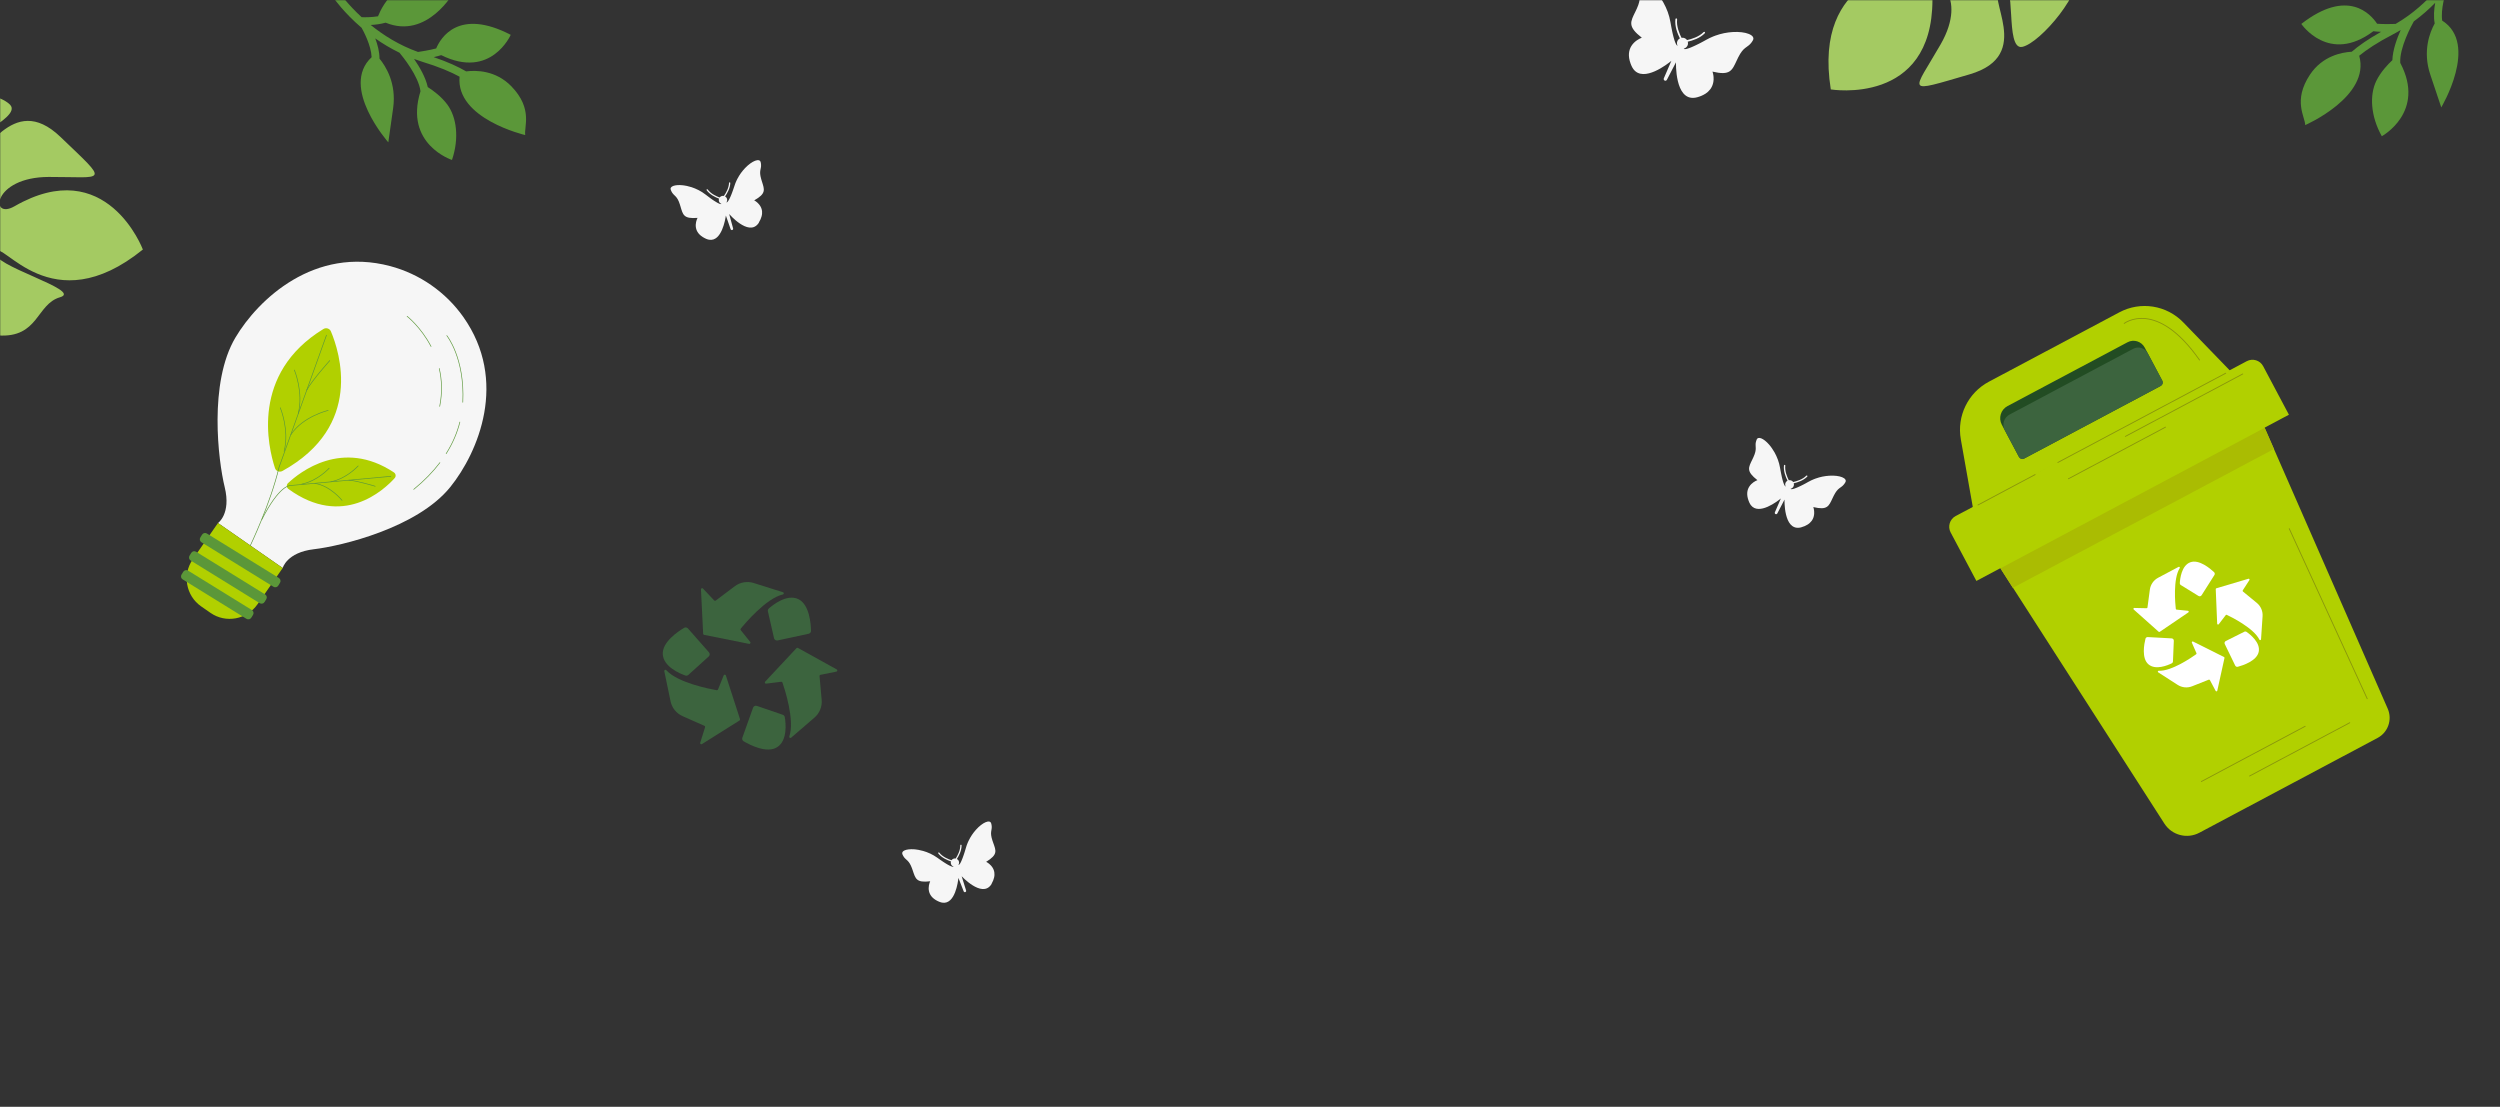 <svg width="1920" height="850" viewBox="0 0 1920 850" fill="none" xmlns="http://www.w3.org/2000/svg">
<rect x="0" y="0" width="1920" height="850" fill="#333333" stroke="none"/>
<g clip-path="url(#clip0_98_10)">
<mask id="mask0_98_10" style="mask-type:luminance" maskUnits="userSpaceOnUse" x="0" y="0" width="1920" height="850">
<path d="M1920 0H0V850H1920V0Z" fill="white"/>
</mask>
<g mask="url(#mask0_98_10)">
<mask id="mask1_98_10" style="mask-type:luminance" maskUnits="userSpaceOnUse" x="0" y="0" width="1920" height="850">
<path d="M1920 0H0V850H1920V0Z" fill="white"/>
</mask>
<g mask="url(#mask1_98_10)">
<path d="M1515.2 389.893L1712.78 284.799L1676.76 247.58C1663.95 234.35 1643.95 231.19 1627.7 239.843L1527.45 293.158C1511.45 301.673 1502.75 319.531 1505.91 337.389L1515.2 389.91V389.893Z" fill="#B1D000"/>
<path d="M1535.91 435.765L1662.23 632.499C1667.99 641.497 1679.69 644.554 1689.14 639.528L1825.96 566.748C1834.04 562.448 1837.44 552.655 1833.77 544.279L1737.19 323.814L1535.91 435.748V435.765Z" fill="#B1D000"/>
<path d="M1648.57 467.112L1639.15 466.905C1638.51 466.905 1638.22 467.664 1638.68 468.096L1657.86 485.194C1658.08 485.402 1658.43 485.419 1658.69 485.246L1680.66 470.324C1681.18 469.961 1680.97 469.15 1680.35 469.081L1671.62 468.2C1671.31 468.165 1671.05 467.941 1671.01 467.613C1670.62 464.158 1668.72 444.729 1674.02 436.318C1674.4 435.73 1673.76 435.04 1673.14 435.368L1657.41 443.727C1653.96 445.557 1651.61 448.96 1651.09 452.829L1649.26 466.525C1649.21 466.87 1648.92 467.129 1648.57 467.112Z" fill="white"/>
<path d="M1674.93 449.374C1674.38 449.046 1674.07 448.442 1674.1 447.803C1674.27 444.504 1675.38 434.28 1682.21 431.81C1688.93 429.392 1697.49 436.68 1700.41 439.426C1701.01 439.996 1701.12 440.912 1700.67 441.62L1690.83 457.146C1690.31 457.958 1689.26 458.2 1688.45 457.699L1674.95 449.374H1674.93Z" fill="white"/>
<path d="M1722.42 453.416L1727.54 445.506C1727.89 444.97 1727.39 444.297 1726.78 444.487L1702.17 451.793C1701.87 451.879 1701.67 452.155 1701.69 452.466L1702.79 479.012C1702.82 479.651 1703.62 479.892 1704.02 479.392L1709.37 472.414C1709.56 472.155 1709.9 472.069 1710.18 472.207C1713.32 473.692 1730.84 482.31 1735.21 491.239C1735.52 491.861 1736.43 491.689 1736.48 490.998L1737.66 473.226C1737.92 469.323 1736.28 465.54 1733.26 463.053L1722.59 454.297C1722.33 454.072 1722.26 453.692 1722.45 453.399L1722.42 453.416Z" fill="white"/>
<path d="M1723.59 485.177C1724.16 484.884 1724.83 484.935 1725.37 485.298C1728.08 487.181 1736.19 493.502 1734.69 500.617C1733.22 507.595 1722.5 511.049 1718.64 512.085C1717.82 512.293 1717 511.895 1716.63 511.153L1708.62 494.607C1708.21 493.744 1708.55 492.707 1709.42 492.293L1723.61 485.194L1723.59 485.177Z" fill="white"/>
<path d="M1697.2 522.293L1701.62 530.617C1701.91 531.17 1702.74 531.066 1702.88 530.445L1708.4 505.35C1708.47 505.039 1708.31 504.728 1708.04 504.59L1684.29 492.707C1683.72 492.431 1683.11 493.001 1683.35 493.588L1686.88 501.637C1687 501.93 1686.93 502.258 1686.67 502.448C1683.84 504.486 1667.84 515.643 1657.91 515.142C1657.22 515.108 1656.93 515.989 1657.51 516.369L1672.48 526.006C1675.78 528.113 1679.87 528.51 1683.51 527.077L1696.33 521.982C1696.66 521.861 1697.02 521.982 1697.18 522.293H1697.2Z" fill="white"/>
<path d="M1668.85 507.958C1668.82 508.597 1668.46 509.167 1667.89 509.443C1664.92 510.911 1655.48 514.952 1649.97 510.168C1644.57 505.505 1646.74 494.452 1647.71 490.566C1647.92 489.754 1648.66 489.219 1649.49 489.271L1667.84 490.272C1668.79 490.324 1669.53 491.136 1669.49 492.086L1668.84 507.94L1668.85 507.958Z" fill="white"/>
<path d="M1757.9 318.495L1517.87 446.162L1498.09 408.909C1495.68 404.366 1497.4 398.719 1501.94 396.318L1725.52 277.39C1730.06 274.972 1735.71 276.699 1738.11 281.241L1757.89 318.495H1757.9Z" fill="#B1D000"/>
<path d="M1541.74 311.883L1633.93 262.861C1638.68 260.332 1644.59 262.139 1647.12 266.898L1660.51 292.107C1661.36 293.709 1660.75 295.694 1659.15 296.545L1554.83 352.019C1553.23 352.871 1551.25 352.263 1550.4 350.662L1537.38 326.154C1534.65 321.014 1536.61 314.615 1541.74 311.883Z" fill="#224C23"/>
<path d="M1543.34 318.377L1638.31 267.871C1642.32 265.739 1647.32 267.268 1649.45 271.279L1660.76 292.569C1661.47 293.912 1660.96 295.593 1659.61 296.306L1554.4 352.259C1553.06 352.973 1551.38 352.458 1550.66 351.116L1539.67 330.421C1537.36 326.074 1539.01 320.679 1543.36 318.369L1543.34 318.377Z" fill="#3C643E"/>
<path d="M1746.39 344.816L1545.84 451.482L1536.29 436.49L1739.26 328.529L1746.39 344.816Z" fill="#AABC02"/>
<path d="M1562.99 364.47L1519.1 387.821" stroke="#89960B" stroke-width="0.67" stroke-miterlimit="10" stroke-linecap="round"/>
<path d="M1709.33 286.63L1580.41 355.196" stroke="#89960B" stroke-width="0.67" stroke-miterlimit="10" stroke-linecap="round"/>
<path d="M1722.43 287.2L1632.26 335.161" stroke="#89960B" stroke-width="0.67" stroke-miterlimit="10" stroke-linecap="round"/>
<path d="M1663.12 328.028L1588.54 367.7" stroke="#89960B" stroke-width="0.67" stroke-miterlimit="10" stroke-linecap="round"/>
<path d="M1631.38 248.392C1631.38 248.392 1656.1 229.169 1689.24 276.509" stroke="#89960B" stroke-width="0.67" stroke-miterlimit="10" stroke-linecap="round"/>
<path d="M1758.15 406.007L1818.02 536.61" stroke="#89960B" stroke-width="0.67" stroke-miterlimit="10" stroke-linecap="round"/>
<path d="M1727.65 595.988L1804.63 555.038" stroke="#89960B" stroke-width="0.67" stroke-miterlimit="10" stroke-linecap="round"/>
<path d="M1690.64 600.202L1770.4 557.767" stroke="#89960B" stroke-width="0.67" stroke-miterlimit="10" stroke-linecap="round"/>
<path d="M1337.07 -325.608C1337.07 -325.608 1361.83 -181.378 1287.71 -117.492C1228.33 -66.319 1228.73 -30.74 1243.76 -12.848C1267.05 14.873 1360.7 -43.849 1382.16 -224.435C1403.61 -405.02 1337.09 -325.591 1337.09 -325.591L1337.07 -325.608Z" fill="#5B9739"/>
<path d="M1421.86 -82.536C1421.86 -82.536 1427.28 -125.956 1452.19 -135.852C1477.1 -145.749 1505.89 -96.284 1502.75 -115.403C1499.6 -134.522 1463.6 -147.873 1463.6 -147.873C1463.6 -147.873 1465.12 -160.653 1501.54 -171.759C1537.96 -182.847 1555.94 -116.008 1555.94 -116.008C1670.75 -107.39 1613.92 -37.459 1604.95 -32.416C1595.97 -27.373 1569.17 -72.657 1566.06 -66.578C1562.95 -60.516 1589.88 -42.019 1595.7 -24.713C1601.51 -7.408 1566.99 33.11 1553.1 35.994C1539.2 38.879 1549.64 -17.77 1536.7 -10.257C1523.75 -2.744 1563.14 42.402 1512.57 57.117C1461.99 71.832 1468.79 71.728 1490.46 33.974C1512.12 -3.763 1484.16 -22.157 1484.12 -0.085C1483.98 81.59 1406.05 68.671 1406.05 68.671C1391.9 -20.844 1467.36 -20.862 1461.06 -30.223C1454.78 -39.566 1401.53 13.749 1406.12 -4.748C1410.71 -23.245 1387.08 -34.575 1404.5 -60.602C1421.93 -86.63 1483.26 -67.977 1480.51 -87.597C1477.77 -107.217 1421.86 -82.554 1421.86 -82.554V-82.536ZM1544.31 -31.604C1548.33 -17.494 1558.22 -9.687 1564.13 -15.024C1570.03 -20.361 1555.01 -45.127 1555.01 -45.127C1546.73 -51.863 1540.27 -45.715 1544.31 -31.604ZM1468.22 -53.884C1484.88 -49.618 1491.01 -51.829 1495.48 -55.421C1495.48 -55.421 1482.67 -66.595 1471.3 -63.694C1459.9 -60.792 1451.57 -58.167 1468.22 -53.884ZM1517.26 -123.244C1524.58 -117.182 1530.57 -108.84 1533.82 -116.82C1533.82 -116.82 1531.66 -133.192 1521.72 -134.712C1511.76 -136.232 1509.94 -129.307 1517.26 -123.244Z" fill="#A4CA62"/>
<path d="M-29.134 253.552C-29.134 253.552 -69.446 270.568 -90.47 253.946C-111.494 237.324 -83.052 187.658 -98.039 199.938C-113.026 212.218 -106.584 250.075 -106.584 250.075C-106.584 250.075 -118.412 255.15 -146.24 229.162C-174.053 203.165 -125.161 154.169 -125.161 154.169C-175.099 50.438 -86.126 64.683 -77.271 69.935C-68.416 75.186 -94.23 121.044 -87.412 120.695C-80.609 120.354 -78.053 87.786 -65.974 74.096C-53.896 60.405 -1.545 70.043 7.9 80.635C17.345 91.226 -36.936 110.507 -23.956 117.961C-10.977 125.416 8.426 68.731 46.457 105.172C84.487 141.613 80.997 135.776 37.47 135.893C-6.043 136.001 -7.991 169.414 11.142 158.408C81.943 117.69 109.722 191.641 109.722 191.641C39.276 248.657 1.528 183.311 -3.428 193.448C-8.378 203.561 64.419 223.019 46.104 228.291C27.79 233.563 29.793 259.693 -1.456 257.623C-32.713 255.539 -47.223 193.101 -62.842 205.288C-78.461 217.475 -29.148 253.561 -29.148 253.561L-29.134 253.552ZM-46.249 122.043C-36.04 111.504 -34.225 99.036 -41.798 96.592C-49.372 94.148 -63.312 119.536 -63.312 119.536C-65.002 130.079 -56.45 132.596 -46.249 122.043ZM-27.501 199.075C-32.135 182.517 -37.113 178.315 -42.46 176.24C-42.46 176.24 -45.733 192.919 -37.533 201.319C-29.324 209.734 -22.882 215.642 -27.501 199.075ZM-112.088 191.287C-110.497 181.918 -106.267 172.56 -114.8 173.739C-114.8 173.739 -127.901 183.794 -124.246 193.164C-120.582 202.549 -113.678 200.656 -112.088 191.287Z" fill="#A4CA62"/>
<path d="M548.462 461.11L539.901 452.008C539.331 451.403 538.296 451.835 538.348 452.664L540.022 486.723C540.039 487.137 540.333 487.483 540.747 487.569L575.303 494.495C576.132 494.667 576.701 493.7 576.183 493.044L568.882 483.959C568.623 483.631 568.606 483.165 568.882 482.837C571.782 479.244 588.404 459.383 601.264 456.55C602.161 456.36 602.23 455.117 601.35 454.84L578.824 447.742C573.87 446.188 568.485 447.103 564.325 450.229L549.688 461.231C549.325 461.507 548.808 461.455 548.497 461.127L548.462 461.11Z" fill="#3C643E"/>
<path d="M589.75 469.573C589.56 468.744 589.819 467.897 590.458 467.327C593.755 464.409 604.422 455.963 613.139 460.143C621.683 464.236 622.753 479.141 622.857 484.443C622.874 485.548 622.115 486.498 621.027 486.723L597.19 491.852C595.947 492.111 594.722 491.334 594.445 490.108L589.768 469.573H589.75Z" fill="#3C643E"/>
<path d="M630.089 518.277L642.344 515.79C643.173 515.617 643.328 514.529 642.603 514.114L612.794 497.603C612.431 497.396 611.983 497.482 611.706 497.776L587.627 523.527C587.058 524.149 587.558 525.133 588.404 525.03L599.969 523.596C600.383 523.544 600.78 523.769 600.918 524.183C602.437 528.553 610.584 553.13 606.2 565.565C605.889 566.446 606.908 567.136 607.615 566.532L625.515 551.109C629.451 547.724 631.505 542.646 631.038 537.482L629.399 519.227C629.364 518.778 629.675 518.346 630.124 518.259L630.089 518.277Z" fill="#3C643E"/>
<path d="M601.177 548.95C601.988 549.226 602.558 549.9 602.713 550.746C603.455 555.081 605.026 568.605 596.879 573.82C588.905 578.933 575.683 571.99 571.109 569.295C570.159 568.725 569.762 567.586 570.142 566.532L578.341 543.544C578.772 542.353 580.067 541.714 581.275 542.128L601.177 548.95Z" fill="#3C643E"/>
<path d="M541.506 558.484L537.761 570.418C537.502 571.212 538.382 571.903 539.09 571.454L567.95 553.337C568.295 553.112 568.45 552.681 568.33 552.301L557.473 518.76C557.214 517.966 556.092 517.914 555.781 518.709L551.431 529.538C551.276 529.935 550.879 530.159 550.465 530.09C545.925 529.313 520.465 524.529 511.714 514.684C511.092 513.994 509.988 514.546 510.178 515.462L514.993 538.588C516.046 543.665 519.499 547.931 524.245 550.021L541.006 557.43C541.42 557.62 541.644 558.086 541.506 558.518V558.484Z" fill="#3C643E"/>
<path d="M528.681 518.329C528.043 518.899 527.18 519.089 526.368 518.795C522.226 517.344 509.625 512.163 509.021 502.526C508.417 493.078 520.879 484.857 525.454 482.163C526.403 481.61 527.611 481.818 528.336 482.647L544.458 500.954C545.304 501.904 545.217 503.355 544.268 504.201L528.664 518.329H528.681Z" fill="#3C643E"/>
<path d="M299.656 204.365C322.268 210.358 342.291 224.278 355.806 243.397C390.483 292.482 367.354 347.317 345.847 374.018C320.542 405.434 261.993 419.372 241.09 421.807C220.204 424.242 217.115 436.228 217.115 436.228L192.276 418.957L167.438 401.686C167.438 401.686 177.587 394.605 172.582 374.173C167.576 353.725 160.206 293.95 180.798 259.269C198.3 229.788 241.608 188.959 299.674 204.365H299.656Z" fill="#F6F6F6"/>
<path d="M217.115 436.228L197.8 464.034C189.584 475.865 173.393 478.853 161.656 470.684L154.475 465.692C142.738 457.523 139.872 441.323 148.089 429.475L167.403 401.669L217.115 436.228Z" fill="#B1D000"/>
<path d="M154.731 416.477L210.008 450.637C211.273 451.419 212.932 451.026 213.714 449.76L215.047 447.6C215.829 446.334 215.436 444.674 214.171 443.892L158.894 409.732C157.629 408.95 155.969 409.343 155.188 410.609L153.855 412.769C153.073 414.035 153.465 415.695 154.731 416.477Z" fill="#5B9739"/>
<path d="M146.437 430.48L199.453 463.242C200.718 464.024 202.377 463.632 203.159 462.366L204.492 460.205C205.273 458.939 204.881 457.279 203.616 456.497L150.6 423.735C149.335 422.953 147.676 423.346 146.894 424.612L145.561 426.772C144.78 428.038 145.172 429.698 146.437 430.48Z" fill="#5B9739"/>
<path d="M140.291 444.984L189.283 475.259C190.548 476.041 192.207 475.649 192.989 474.383L194.322 472.223C195.103 470.957 194.711 469.297 193.446 468.515L144.454 438.239C143.189 437.457 141.53 437.85 140.748 439.116L139.415 441.276C138.634 442.542 139.026 444.202 140.291 444.984Z" fill="#5B9739"/>
<path d="M211.177 359.476C205.878 343.345 192.363 286.955 248.357 252.689C250.463 251.411 253.207 252.257 254.157 254.537C260.802 270.254 279.323 327.214 216.925 361.704C214.715 362.93 211.936 361.876 211.16 359.476H211.177Z" fill="#B1D000"/>
<path d="M192.259 418.957C192.259 418.957 207.794 386.591 214.284 358.94L250.739 257.404" stroke="#5B9739" stroke-width="0.5" stroke-miterlimit="10" stroke-linecap="round"/>
<path d="M253.259 276.938C253.259 276.938 239.986 291.687 235.584 299.545" stroke="#5B9739" stroke-width="0.5" stroke-miterlimit="10" stroke-linecap="round"/>
<path d="M226.073 284.174C226.073 284.174 233.237 301.238 229.025 317.611" stroke="#5B9739" stroke-width="0.5" stroke-miterlimit="10" stroke-linecap="round"/>
<path d="M252.016 315.193C252.016 315.193 232.615 319.804 223.432 333.759" stroke="#5B9739" stroke-width="0.5" stroke-miterlimit="10" stroke-linecap="round"/>
<path d="M215.25 313.155C215.25 313.155 222.414 330.219 218.202 346.592" stroke="#5B9739" stroke-width="0.5" stroke-miterlimit="10" stroke-linecap="round"/>
<path d="M221.188 371.065C230.13 362.654 262.977 336.54 302.539 362.826C304.023 363.811 304.3 365.883 303.109 367.196C294.841 376.367 263.167 405.917 221.499 375.521C220.032 374.45 219.859 372.308 221.188 371.047V371.065Z" fill="#B1D000"/>
<path d="M300.174 365.814L222.483 372.93C222.483 372.93 214.232 373.016 201.131 398.923" stroke="#5B9739" stroke-width="0.5" stroke-miterlimit="10" stroke-linecap="round"/>
<path d="M288.143 373.448C288.143 373.448 274.421 369.251 267.931 368.768" stroke="#5B9739" stroke-width="0.5" stroke-miterlimit="10" stroke-linecap="round"/>
<path d="M275.094 357.818C275.094 357.818 266.101 367.731 254.088 369.976" stroke="#5B9739" stroke-width="0.5" stroke-miterlimit="10" stroke-linecap="round"/>
<path d="M262.701 384.329C262.701 384.329 253.742 372.999 241.798 371.255" stroke="#5B9739" stroke-width="0.5" stroke-miterlimit="10" stroke-linecap="round"/>
<path d="M252.793 359.579C252.793 359.579 243.8 369.493 231.787 371.738" stroke="#5B9739" stroke-width="0.5" stroke-miterlimit="10" stroke-linecap="round"/>
<path d="M337.855 355.296C332.625 362.187 326.014 369.078 317.746 375.849" stroke="#5B9739" stroke-width="0.5" stroke-miterlimit="10" stroke-linecap="round"/>
<path d="M353.182 324.122C351.197 332.032 347.849 340.201 342.636 348.422" stroke="#5B9739" stroke-width="0.5" stroke-miterlimit="10" stroke-linecap="round"/>
<path d="M343.136 257.732C343.136 257.732 357.083 274.882 355.426 308.958" stroke="#5B9739" stroke-width="0.5" stroke-miterlimit="10" stroke-linecap="round"/>
<path d="M337.354 283C339.339 291.532 339.84 301.272 337.699 312.084" stroke="#5B9739" stroke-width="0.5" stroke-miterlimit="10" stroke-linecap="round"/>
<path d="M312.654 242.914C312.654 242.914 323.287 251.204 331.054 266.109" stroke="#5B9739" stroke-width="0.5" stroke-miterlimit="10" stroke-linecap="round"/>
<path d="M1383.35 404.972C1385.37 404.42 1386.97 403.694 1388.27 402.848C1388.27 402.848 1388.27 402.883 1388.23 402.9C1388.42 402.779 1388.56 402.658 1388.74 402.537C1388.98 402.365 1389.24 402.192 1389.46 402.002C1389.67 401.829 1389.84 401.656 1390.03 401.484C1390.46 401.087 1390.84 400.672 1391.17 400.24C1391.27 400.102 1391.39 399.964 1391.5 399.826C1391.65 399.584 1391.79 399.359 1391.93 399.118C1392.02 398.962 1392.12 398.789 1392.2 398.634C1392.33 398.392 1392.43 398.168 1392.52 397.926C1392.58 397.753 1392.65 397.58 1392.71 397.425C1392.79 397.183 1392.86 396.959 1392.91 396.717C1392.96 396.544 1393 396.389 1393.03 396.216C1393.09 395.974 1393.14 395.75 1393.17 395.525C1393.19 395.37 1393.21 395.214 1393.22 395.059C1393.24 394.834 1393.28 394.61 1393.29 394.385C1393.29 394.247 1393.29 394.126 1393.29 394.005C1393.29 393.556 1393.29 393.107 1393.26 392.693C1393.26 392.589 1393.26 392.468 1393.24 392.382C1393.22 392.192 1393.19 392.019 1393.17 391.847C1393.15 391.726 1393.14 391.587 1393.12 391.484C1393.1 391.328 1393.07 391.19 1393.03 391.052C1393.02 390.931 1392.98 390.828 1392.96 390.707C1392.93 390.586 1392.91 390.482 1392.88 390.361C1392.84 390.258 1392.83 390.171 1392.81 390.085C1392.79 389.999 1392.76 389.929 1392.74 389.86C1392.71 389.774 1392.69 389.705 1392.67 389.653C1392.67 389.601 1392.64 389.567 1392.64 389.532C1392.62 389.463 1392.6 389.429 1392.6 389.429C1403.56 392.019 1404.49 388.755 1407.52 382.365C1407.76 381.829 1408.03 381.294 1408.31 380.724C1409.9 377.546 1411.23 376.113 1412.45 375.128C1413.14 374.576 1413.82 374.144 1414.47 373.643C1414.56 373.591 1414.63 373.522 1414.71 373.453C1414.8 373.384 1414.9 373.297 1414.99 373.211C1415.09 373.125 1415.18 373.038 1415.28 372.935C1415.37 372.848 1415.46 372.779 1415.52 372.693C1415.63 372.589 1415.73 372.468 1415.85 372.33C1415.92 372.244 1416.01 372.158 1416.08 372.071C1416.2 371.916 1416.32 371.743 1416.46 371.57C1416.53 371.484 1416.58 371.398 1416.65 371.311C1416.65 371.294 1416.68 371.277 1416.7 371.259C1416.87 371 1417.04 370.707 1417.23 370.396C1419.01 367.27 1412.99 364.835 1404.82 365.353C1404.01 365.405 1403.17 365.491 1402.32 365.595C1400.61 365.819 1398.85 366.165 1397.06 366.665C1396.16 366.907 1395.26 367.201 1394.36 367.529C1393.91 367.684 1393.46 367.857 1393.02 368.047C1391.67 368.583 1390.34 369.221 1389.05 369.947H1389.01C1388.42 370.292 1387.86 370.603 1387.32 370.897C1387.18 370.966 1387.04 371.035 1386.92 371.121C1386.39 371.398 1385.89 371.674 1385.4 371.933C1385.32 371.985 1385.25 372.019 1385.16 372.054C1384.73 372.278 1384.33 372.486 1383.94 372.676C1383.85 372.728 1383.75 372.779 1383.66 372.814C1383.23 373.021 1382.83 373.228 1382.45 373.401C1382.37 373.436 1382.28 373.487 1382.19 373.522C1381.85 373.677 1381.52 373.833 1381.21 373.971L1381.07 374.04C1380.74 374.196 1380.42 374.334 1380.12 374.455C1380.05 374.489 1379.97 374.524 1379.9 374.541C1379.6 374.662 1379.33 374.765 1379.07 374.869L1378.98 374.904C1378.76 374.99 1378.53 375.076 1378.33 375.145C1378.28 375.163 1378.22 375.18 1378.17 375.197C1377.96 375.266 1377.76 375.335 1377.58 375.387C1377.55 375.387 1377.5 375.405 1377.46 375.422C1377.31 375.474 1377.15 375.508 1377.02 375.543H1376.93C1376.77 375.595 1376.64 375.629 1376.51 375.646H1376.43C1376.31 375.681 1376.19 375.698 1376.1 375.698C1376 375.698 1375.91 375.698 1375.82 375.698H1375.77C1375.77 375.698 1375.62 375.698 1375.57 375.681C1375.57 375.681 1375.46 375.646 1375.41 375.629C1375.41 375.629 1375.32 375.594 1375.31 375.56C1375.2 375.491 1375.19 375.405 1375.17 375.387C1376.12 375.145 1376.95 374.524 1377.41 373.574C1377.79 372.779 1377.83 371.933 1377.58 371.156C1380.4 370.534 1385.01 369.101 1387.98 366.026C1388.17 365.819 1388.17 365.491 1387.98 365.301C1387.77 365.111 1387.44 365.111 1387.25 365.301C1384.4 368.237 1379.79 369.619 1377.14 370.189C1376.81 369.722 1376.39 369.342 1375.84 369.083C1375.19 368.772 1374.46 368.686 1373.79 368.807C1372.58 366.458 1370.58 361.795 1371.11 357.564C1371.15 357.287 1370.96 357.028 1370.66 356.994C1370.39 356.959 1370.13 357.149 1370.09 357.443C1369.52 361.916 1371.53 366.665 1372.8 369.152C1372.2 369.481 1371.68 369.981 1371.35 370.655C1370.91 371.605 1370.94 372.641 1371.35 373.522C1371.32 373.539 1371.28 373.574 1371.25 373.591H1371.22C1371.22 373.591 1371.11 373.522 1371.06 373.47C1371.06 373.47 1371.03 373.436 1371.01 373.418C1370.96 373.367 1370.92 373.332 1370.87 373.263C1370.85 373.228 1370.82 373.194 1370.8 373.159C1370.75 373.09 1370.7 373.021 1370.65 372.935C1370.61 372.9 1370.59 372.848 1370.56 372.814C1370.49 372.71 1370.42 372.572 1370.35 372.434C1370.34 372.399 1370.32 372.365 1370.3 372.33C1370.21 372.14 1370.11 371.933 1370.02 371.691C1370.01 371.639 1369.97 371.57 1369.96 371.519C1369.87 371.329 1369.8 371.104 1369.71 370.88C1369.68 370.776 1369.64 370.672 1369.61 370.569C1369.52 370.344 1369.46 370.085 1369.37 369.826C1369.33 369.705 1369.3 369.601 1369.27 369.481C1369.16 369.118 1369.06 368.738 1368.94 368.323C1368.94 368.272 1368.92 368.237 1368.9 368.185C1368.78 367.702 1368.64 367.184 1368.52 366.614C1368.49 366.475 1368.45 366.303 1368.42 366.165C1368.32 365.733 1368.21 365.266 1368.13 364.783C1368.07 364.576 1368.04 364.351 1367.99 364.127C1367.88 363.643 1367.78 363.125 1367.68 362.572C1367.63 362.348 1367.59 362.123 1367.54 361.881C1367.4 361.087 1367.25 360.258 1367.09 359.36C1366.35 354.938 1364.76 350.862 1362.83 347.408C1362.19 346.251 1361.5 345.18 1360.79 344.179C1360.34 343.557 1359.89 342.952 1359.44 342.382C1359.17 342.054 1358.91 341.726 1358.63 341.415C1354.49 336.683 1350.23 334.818 1349.1 337.667C1348.97 338.03 1348.85 338.376 1348.74 338.686C1348.71 338.79 1348.69 338.894 1348.66 338.997C1348.6 339.205 1348.55 339.412 1348.5 339.602C1348.48 339.723 1348.45 339.826 1348.43 339.947C1348.4 340.103 1348.38 340.275 1348.36 340.414C1348.36 340.534 1348.33 340.655 1348.33 340.759C1348.33 340.897 1348.31 341.018 1348.31 341.156C1348.31 341.277 1348.31 341.398 1348.31 341.519C1348.31 341.622 1348.31 341.709 1348.31 341.812C1348.31 342.641 1348.41 343.419 1348.41 344.317C1348.41 345.888 1348.14 347.823 1346.65 351.052C1346.39 351.64 1346.12 352.175 1345.88 352.71C1342.79 359.083 1340.84 361.847 1349.71 368.772L1349.62 368.807C1349.62 368.807 1349.47 368.876 1349.36 368.911H1349.35C1348.28 369.342 1345.22 370.793 1343.36 373.833C1341.84 376.285 1341.13 379.774 1342.93 384.593C1343.06 384.99 1343.24 385.387 1343.41 385.784C1343.6 386.199 1343.79 386.579 1344 386.942C1344.2 387.304 1344.41 387.632 1344.63 387.926C1350.87 396.095 1365.31 384.783 1367.71 382.814L1363.1 393.47C1362.88 393.988 1363.1 394.575 1363.6 394.817C1364.1 395.059 1364.71 394.852 1364.97 394.351L1370.51 383.677C1370.51 383.677 1369.7 407.062 1382.09 405.249H1382.14C1382.56 405.18 1382.97 405.093 1383.4 404.972H1383.35Z" fill="#F6F6F6"/>
<path d="M582.807 170.851C583.877 169.158 584.516 167.604 584.896 166.171C584.896 166.171 584.896 166.205 584.896 166.222C584.947 166.015 584.965 165.842 585.016 165.635C585.086 165.359 585.155 165.065 585.189 164.789C585.224 164.547 585.224 164.305 585.258 164.063C585.293 163.511 585.293 162.958 585.258 162.457C585.258 162.285 585.258 162.112 585.224 161.956C585.189 161.68 585.12 161.438 585.068 161.179C585.034 161.007 584.999 160.817 584.947 160.661C584.878 160.419 584.792 160.195 584.706 159.953C584.637 159.798 584.585 159.625 584.516 159.469C584.412 159.245 584.326 159.038 584.205 158.83C584.136 158.675 584.05 158.537 583.964 158.399C583.843 158.209 583.739 158.001 583.601 157.829C583.515 157.708 583.428 157.587 583.342 157.466C583.204 157.293 583.083 157.103 582.945 156.948C582.859 156.844 582.79 156.775 582.704 156.672C582.41 156.343 582.134 156.05 581.84 155.773C581.771 155.704 581.685 155.635 581.616 155.566C581.478 155.445 581.357 155.342 581.219 155.238C581.133 155.169 581.029 155.083 580.943 155.013C580.822 154.927 580.719 154.841 580.598 154.754C580.511 154.685 580.408 154.616 580.322 154.564C580.218 154.495 580.132 154.444 580.045 154.374C579.959 154.323 579.89 154.271 579.804 154.219C579.735 154.167 579.666 154.133 579.614 154.098C579.545 154.046 579.493 154.029 579.424 153.994C579.389 153.977 579.355 153.96 579.32 153.943C579.251 153.908 579.217 153.891 579.217 153.891C588.589 148.606 587.14 145.704 585.12 139.262C584.947 138.727 584.775 138.174 584.619 137.587C583.67 134.323 583.687 132.458 583.912 130.972C584.033 130.126 584.222 129.401 584.361 128.623C584.361 128.537 584.395 128.433 584.412 128.347C584.412 128.226 584.447 128.123 584.447 128.002C584.447 127.881 584.464 127.76 584.481 127.622C584.481 127.518 584.481 127.397 584.481 127.294C584.481 127.138 584.481 126.983 584.481 126.827C584.481 126.724 584.481 126.603 584.481 126.499C584.481 126.309 584.447 126.119 584.43 125.912C584.43 125.808 584.412 125.705 584.395 125.601C584.395 125.584 584.395 125.549 584.395 125.532C584.343 125.238 584.292 124.927 584.205 124.582C583.428 121.231 577.629 123.425 572.226 129.072C571.691 129.642 571.156 130.23 570.621 130.869C569.568 132.129 568.55 133.528 567.617 135.031C567.151 135.791 566.703 136.568 566.288 137.38C566.081 137.777 565.874 138.191 565.684 138.606C565.097 139.85 564.562 141.162 564.131 142.527V142.561C563.906 143.183 563.717 143.753 563.527 144.323C563.475 144.461 563.44 144.599 563.389 144.737C563.199 145.273 563.026 145.791 562.853 146.292C562.819 146.378 562.802 146.464 562.767 146.533C562.612 146.965 562.456 147.38 562.318 147.777C562.284 147.863 562.249 147.967 562.215 148.053C562.059 148.485 561.904 148.882 561.749 149.262L561.645 149.521C561.507 149.849 561.369 150.178 561.248 150.471L561.196 150.609C561.058 150.938 560.92 151.231 560.799 151.507C560.765 151.577 560.73 151.646 560.696 151.715C560.575 151.991 560.454 152.25 560.333 152.475L560.299 152.544C560.195 152.751 560.092 152.958 559.988 153.131C559.971 153.183 559.936 153.235 559.919 153.269C559.816 153.459 559.712 153.632 559.626 153.787L559.557 153.891C559.47 154.029 559.401 154.15 559.315 154.254L559.263 154.323C559.177 154.444 559.108 154.547 559.022 154.651L558.97 154.72C558.901 154.806 558.832 154.893 558.763 154.962C558.763 154.962 558.625 155.1 558.573 155.152L558.538 155.186C558.538 155.186 558.435 155.273 558.383 155.307C558.383 155.307 558.297 155.359 558.245 155.376C558.245 155.376 558.159 155.411 558.124 155.411C558.003 155.428 557.934 155.376 557.917 155.376C558.435 154.599 558.625 153.615 558.331 152.665C558.089 151.87 557.554 151.248 556.881 150.851C558.452 148.589 560.765 144.599 560.868 140.523C560.868 140.247 560.661 140.022 560.385 140.022C560.109 140.022 559.885 140.229 559.885 140.506C559.781 144.409 557.434 148.364 555.932 150.488C555.414 150.368 554.862 150.368 554.309 150.54C553.636 150.748 553.084 151.162 552.687 151.68C550.322 150.817 545.886 148.83 543.521 145.514C543.366 145.29 543.055 145.238 542.831 145.394C542.606 145.549 542.555 145.86 542.71 146.084C545.213 149.59 549.683 151.646 552.203 152.561C551.979 153.183 551.945 153.874 552.152 154.564C552.445 155.514 553.153 156.222 554.016 156.585C554.016 156.62 553.999 156.671 553.981 156.706H553.964C553.964 156.706 553.861 156.741 553.792 156.741C553.774 156.741 553.757 156.741 553.722 156.741C553.671 156.741 553.602 156.741 553.515 156.741C553.481 156.741 553.446 156.741 553.395 156.723C553.325 156.723 553.239 156.689 553.136 156.672C553.084 156.672 553.049 156.654 552.998 156.637C552.877 156.602 552.756 156.551 552.618 156.499C552.583 156.499 552.549 156.482 552.514 156.464C552.324 156.395 552.134 156.309 551.893 156.205C551.841 156.188 551.789 156.153 551.737 156.119C551.548 156.032 551.358 155.929 551.151 155.825C551.064 155.773 550.978 155.722 550.874 155.67C550.667 155.566 550.443 155.428 550.219 155.29C550.115 155.238 550.029 155.169 549.925 155.117C549.614 154.927 549.286 154.737 548.941 154.513C548.907 154.495 548.872 154.461 548.82 154.444C548.423 154.184 547.992 153.908 547.526 153.597C547.405 153.511 547.284 153.425 547.163 153.338C546.818 153.096 546.438 152.837 546.059 152.561C545.886 152.44 545.713 152.319 545.541 152.181C545.161 151.905 544.747 151.594 544.333 151.283C544.16 151.145 543.987 151.024 543.797 150.886C543.176 150.419 542.537 149.936 541.847 149.4C538.464 146.775 534.718 144.944 531.128 143.77C529.937 143.373 528.746 143.062 527.607 142.82C526.882 142.665 526.191 142.544 525.501 142.44C525.087 142.371 524.69 142.319 524.293 142.285C518.32 141.646 514.109 143.096 515.162 145.825C515.3 146.171 515.438 146.482 515.576 146.775C515.628 146.879 515.679 146.965 515.714 147.052C515.8 147.224 515.904 147.414 515.99 147.57C516.042 147.673 516.111 147.76 516.163 147.863C516.249 148.001 516.335 148.122 516.422 148.243C516.491 148.33 516.56 148.433 516.629 148.52C516.715 148.623 516.784 148.71 516.87 148.813C516.94 148.9 517.026 148.986 517.095 149.072C517.164 149.141 517.216 149.21 517.285 149.28C517.837 149.849 518.389 150.35 518.976 150.972C519.995 152.077 521.048 153.614 522.083 156.844C522.273 157.431 522.446 157.984 522.601 158.519C524.552 164.996 524.966 168.208 535.702 167.328L535.668 167.414C535.668 167.414 535.599 167.569 535.547 167.673C535.081 168.692 533.855 171.697 534.511 175.031C535.029 177.725 536.79 180.644 541.174 182.872C541.536 183.044 541.899 183.234 542.296 183.407C542.693 183.58 543.073 183.718 543.452 183.839H543.469C543.832 183.96 544.194 184.046 544.557 184.098C554.223 185.79 557.054 168.485 557.468 165.549L561.127 176.032C561.3 176.533 561.852 176.809 562.353 176.654C562.871 176.499 563.164 175.963 563.026 175.445L560.005 164.357C560.005 164.357 574.574 181.334 582.099 172.008L582.134 171.974C582.376 171.663 582.617 171.335 582.859 170.972L582.807 170.851Z" fill="#F6F6F6"/>
<path d="M306.851 40.545C309.008 43.118 321.557 58.507 322.938 70.061C310.216 110.838 347.12 122.841 347.12 122.841C352.816 106.054 350.659 89.992 343.616 80.389C339.042 74.154 332.552 69.439 328.513 66.866C326.891 59.37 322.144 51.27 318.001 45.277C319.986 46.003 321.971 46.711 324.042 47.35C337.299 51.374 346.499 55.364 352.954 58.904C349.951 91.305 403.391 103.74 403.391 103.74C402.286 97.453 409.484 83.653 392.827 66.382C380.745 53.861 365.503 53.878 358.012 54.828C352.178 51.409 344.169 47.661 333.053 43.878C335.141 43.412 337.143 42.894 338.852 42.341C377.102 61.339 392.24 26.746 392.24 26.746C352.16 5.969 338.404 29.129 334.986 37.194C330.032 38.524 323.317 39.578 321.056 39.906C306.454 34.708 294.233 26.901 284.705 19.181C288.243 18.991 292.369 18.507 296.149 17.402C328.358 30.683 348.933 -6.587 348.933 -6.587C309.353 -28.591 293.422 4.639 290.315 12.514C285.119 13.361 279.906 13.291 277.749 13.205C266.961 3.274 261.109 -5.102 260.988 -5.275L256 -1.855C256.552 -1.043 264.061 9.682 277.731 21.374C279.061 23.74 284.998 34.69 285.413 43.913C260.747 66.849 298.22 109.318 298.22 109.318L301.931 83.066C304.607 64.085 296.287 50.89 291.454 45.018C291.471 39.82 289.987 34.241 288.209 29.509C293.75 33.429 299.998 37.194 306.868 40.528L306.851 40.545Z" fill="#5B9739"/>
<path d="M1303.46 74.698C1306.01 74.007 1308.03 73.074 1309.67 72.021C1309.67 72.038 1309.65 72.055 1309.64 72.073C1309.86 71.917 1310.05 71.762 1310.28 71.606C1310.59 71.382 1310.91 71.174 1311.21 70.933C1311.47 70.725 1311.69 70.501 1311.92 70.276C1312.45 69.775 1312.93 69.24 1313.35 68.705C1313.49 68.532 1313.64 68.359 1313.76 68.187C1313.97 67.893 1314.12 67.582 1314.3 67.288C1314.42 67.081 1314.54 66.874 1314.64 66.667C1314.8 66.373 1314.92 66.062 1315.04 65.769C1315.13 65.561 1315.21 65.337 1315.28 65.13C1315.38 64.836 1315.47 64.542 1315.56 64.231C1315.61 64.024 1315.66 63.817 1315.71 63.593C1315.78 63.299 1315.83 63.005 1315.89 62.712C1315.92 62.504 1315.94 62.314 1315.95 62.107C1315.99 61.813 1316.02 61.537 1316.04 61.261C1316.04 61.088 1316.04 60.95 1316.04 60.777C1316.04 60.207 1316.04 59.655 1316.01 59.137C1316.01 58.998 1316.01 58.86 1315.97 58.739C1315.95 58.498 1315.92 58.273 1315.89 58.066C1315.87 57.91 1315.85 57.755 1315.82 57.599C1315.78 57.392 1315.75 57.219 1315.71 57.047C1315.68 56.891 1315.66 56.753 1315.63 56.615C1315.59 56.459 1315.56 56.321 1315.52 56.183C1315.49 56.045 1315.45 55.941 1315.44 55.821C1315.4 55.717 1315.38 55.613 1315.35 55.527C1315.32 55.423 1315.3 55.337 1315.26 55.268C1315.25 55.216 1315.23 55.164 1315.21 55.13C1315.18 55.043 1315.16 54.992 1315.16 54.992C1328.99 58.256 1330.18 54.145 1333.99 46.062C1334.3 45.389 1334.63 44.698 1334.99 43.99C1337 39.983 1338.67 38.17 1340.22 36.926C1341.1 36.218 1341.93 35.682 1342.76 35.044C1342.86 34.974 1342.95 34.888 1343.05 34.819C1343.17 34.733 1343.28 34.629 1343.4 34.525C1343.52 34.422 1343.64 34.301 1343.76 34.18C1343.87 34.076 1343.97 33.973 1344.07 33.869C1344.21 33.731 1344.35 33.575 1344.49 33.42C1344.59 33.316 1344.68 33.196 1344.78 33.092C1344.94 32.902 1345.09 32.695 1345.25 32.47C1345.33 32.367 1345.4 32.263 1345.49 32.142C1345.51 32.108 1345.52 32.09 1345.54 32.073C1345.76 31.745 1345.99 31.382 1346.21 30.985C1348.47 27.03 1340.86 23.973 1330.56 24.612C1329.52 24.681 1328.47 24.785 1327.4 24.923C1325.24 25.199 1323.01 25.648 1320.75 26.287C1319.63 26.598 1318.49 26.961 1317.35 27.375C1316.78 27.582 1316.21 27.79 1315.66 28.032C1313.97 28.722 1312.3 29.517 1310.64 30.432L1310.59 30.467C1309.84 30.881 1309.14 31.278 1308.45 31.641C1308.27 31.727 1308.1 31.831 1307.95 31.918C1307.27 32.28 1306.63 32.626 1306.03 32.937C1305.93 32.988 1305.82 33.04 1305.72 33.092C1305.18 33.368 1304.67 33.627 1304.17 33.886C1304.04 33.938 1303.92 34.007 1303.8 34.059C1303.27 34.335 1302.75 34.577 1302.27 34.802C1302.16 34.853 1302.04 34.905 1301.94 34.957C1301.51 35.164 1301.09 35.354 1300.7 35.527C1300.64 35.562 1300.58 35.579 1300.52 35.613C1300.09 35.803 1299.71 35.976 1299.33 36.132C1299.25 36.166 1299.14 36.218 1299.06 36.252C1298.69 36.408 1298.35 36.546 1298.02 36.667L1297.92 36.702C1297.62 36.805 1297.35 36.909 1297.09 36.995C1297.02 37.012 1296.95 37.047 1296.88 37.064C1296.62 37.151 1296.36 37.237 1296.14 37.306C1296.09 37.306 1296.04 37.341 1295.98 37.358C1295.78 37.41 1295.6 37.461 1295.43 37.513L1295.33 37.548C1295.14 37.6 1294.97 37.634 1294.81 37.651H1294.71C1294.55 37.686 1294.41 37.703 1294.29 37.721C1294.15 37.721 1294.05 37.721 1293.95 37.721H1293.9C1293.79 37.721 1293.71 37.721 1293.64 37.686C1293.64 37.686 1293.5 37.651 1293.45 37.634C1293.45 37.634 1293.34 37.582 1293.31 37.565C1293.17 37.479 1293.15 37.375 1293.15 37.34C1294.34 37.03 1295.4 36.252 1295.97 35.061C1296.45 34.059 1296.48 32.988 1296.19 32.004C1299.73 31.209 1305.55 29.413 1309.31 25.527C1309.55 25.268 1309.55 24.854 1309.31 24.612C1309.05 24.353 1308.64 24.37 1308.39 24.612C1304.8 28.325 1298.97 30.052 1295.62 30.778C1295.22 30.19 1294.67 29.707 1294 29.379C1293.17 28.981 1292.26 28.878 1291.41 29.033C1289.89 26.063 1287.35 20.191 1288.03 14.836C1288.08 14.474 1287.82 14.163 1287.46 14.111C1287.09 14.059 1286.78 14.318 1286.73 14.681C1286.02 20.329 1288.54 26.322 1290.15 29.465C1289.37 29.88 1288.72 30.518 1288.32 31.365C1287.75 32.556 1287.8 33.869 1288.32 34.992C1288.27 35.009 1288.23 35.061 1288.18 35.078H1288.15C1288.15 35.078 1288.03 34.992 1287.96 34.923C1287.94 34.923 1287.92 34.888 1287.91 34.871C1287.85 34.819 1287.78 34.75 1287.72 34.681C1287.68 34.646 1287.65 34.594 1287.63 34.56C1287.56 34.474 1287.51 34.387 1287.44 34.284C1287.4 34.232 1287.37 34.18 1287.34 34.128C1287.25 33.99 1287.16 33.835 1287.08 33.662C1287.06 33.61 1287.03 33.575 1287.01 33.524C1286.89 33.282 1286.78 33.023 1286.65 32.712C1286.61 32.643 1286.59 32.556 1286.56 32.487C1286.46 32.246 1286.35 31.969 1286.25 31.676C1286.21 31.555 1286.16 31.417 1286.11 31.296C1286.01 31.002 1285.9 30.691 1285.82 30.346C1285.77 30.208 1285.73 30.052 1285.68 29.897C1285.54 29.448 1285.4 28.964 1285.26 28.429C1285.26 28.36 1285.23 28.325 1285.21 28.256C1285.06 27.651 1284.88 26.978 1284.73 26.27C1284.69 26.08 1284.64 25.89 1284.59 25.7C1284.47 25.147 1284.33 24.577 1284.21 23.956C1284.16 23.679 1284.09 23.403 1284.04 23.109C1283.92 22.488 1283.78 21.831 1283.66 21.158C1283.61 20.864 1283.56 20.588 1283.49 20.277C1283.3 19.275 1283.11 18.239 1282.92 17.099C1281.99 11.52 1279.98 6.391 1277.53 2.021C1276.72 0.571 1275.86 -0.794 1274.96 -2.072C1274.41 -2.866 1273.84 -3.609 1273.25 -4.334C1272.91 -4.766 1272.56 -5.163 1272.22 -5.561C1266.99 -11.536 1261.6 -13.902 1260.18 -10.293C1260.01 -9.826 1259.86 -9.412 1259.74 -8.997C1259.7 -8.859 1259.67 -8.738 1259.63 -8.6C1259.56 -8.341 1259.49 -8.082 1259.44 -7.84C1259.41 -7.685 1259.39 -7.547 1259.36 -7.409C1259.32 -7.201 1259.29 -7.011 1259.27 -6.821C1259.25 -6.666 1259.24 -6.528 1259.22 -6.372C1259.22 -6.2 1259.2 -6.044 1259.18 -5.871C1259.18 -5.716 1259.18 -5.561 1259.18 -5.405C1259.18 -5.284 1259.18 -5.163 1259.18 -5.042C1259.2 -3.989 1259.3 -3.004 1259.3 -1.882C1259.3 0.104 1258.94 2.54 1257.08 6.615C1256.75 7.341 1256.4 8.032 1256.09 8.705C1252.19 16.736 1249.72 20.242 1260.93 28.981C1260.93 28.981 1260.87 28.981 1260.82 29.016H1260.81C1260.81 29.016 1260.62 29.085 1260.48 29.154H1260.44C1259.1 29.707 1255.23 31.538 1252.88 35.354C1250.98 38.446 1250.07 42.85 1252.33 48.947C1252.52 49.447 1252.71 49.948 1252.95 50.467C1253.18 50.985 1253.44 51.468 1253.69 51.935C1253.95 52.401 1254.23 52.815 1254.51 53.178C1262.38 63.489 1280.6 49.206 1283.62 46.719L1277.81 60.173C1277.53 60.812 1277.81 61.572 1278.45 61.883C1279.09 62.194 1279.84 61.934 1280.17 61.295L1287.16 47.824C1287.16 47.824 1286.13 77.34 1301.78 75.043C1301.8 75.043 1301.82 75.043 1301.84 75.043C1302.35 74.957 1302.89 74.853 1303.44 74.698H1303.46Z" fill="#F6F6F6"/>
<path d="M761.543 678.718C762.544 676.991 763.131 675.402 763.459 673.968C763.459 673.968 763.459 674.003 763.459 674.02C763.511 673.813 763.528 673.623 763.563 673.433C763.615 673.139 763.666 672.863 763.701 672.587C763.735 672.328 763.718 672.103 763.736 671.861C763.753 671.291 763.736 670.756 763.666 670.255C763.649 670.082 763.632 669.91 763.615 669.754C763.563 669.478 763.494 669.236 763.425 668.977C763.373 668.804 763.339 668.632 763.287 668.459C763.2 668.217 763.114 667.993 763.028 667.768C762.959 667.613 762.89 667.44 762.821 667.302C762.717 667.094 762.614 666.887 762.493 666.68C762.406 666.542 762.32 666.404 762.234 666.265C762.113 666.076 761.992 665.886 761.854 665.713C761.768 665.592 761.664 665.471 761.578 665.35C761.44 665.177 761.302 665.005 761.164 664.849C761.077 664.763 760.991 664.677 760.905 664.59C760.611 664.279 760.301 663.986 760.007 663.727C759.938 663.658 759.852 663.589 759.783 663.519C759.645 663.399 759.507 663.295 759.369 663.191C759.265 663.122 759.179 663.036 759.092 662.967C758.972 662.88 758.851 662.794 758.747 662.725C758.644 662.656 758.557 662.604 758.471 662.535C758.367 662.466 758.281 662.414 758.195 662.362C758.108 662.31 758.039 662.259 757.953 662.224C757.884 662.19 757.815 662.138 757.746 662.103C757.677 662.069 757.608 662.034 757.556 662C757.522 661.982 757.487 661.965 757.453 661.948C757.383 661.913 757.349 661.896 757.349 661.896C766.532 656.283 764.978 653.433 762.717 647.06C762.527 646.525 762.337 645.989 762.148 645.402C761.095 642.172 761.026 640.307 761.198 638.822C761.302 637.976 761.457 637.25 761.561 636.456C761.561 636.369 761.578 636.266 761.595 636.179C761.595 636.059 761.612 635.955 761.63 635.834C761.63 635.713 761.63 635.575 761.647 635.454C761.647 635.35 761.647 635.23 761.647 635.126C761.647 634.97 761.647 634.815 761.63 634.66C761.63 634.556 761.63 634.435 761.612 634.331C761.595 634.141 761.561 633.951 761.526 633.744C761.526 633.641 761.492 633.537 761.474 633.433C761.474 633.416 761.474 633.382 761.474 633.364C761.423 633.071 761.354 632.76 761.25 632.432C760.352 629.098 754.639 631.516 749.444 637.354C748.926 637.941 748.408 638.563 747.907 639.202C746.906 640.497 745.94 641.931 745.059 643.468C744.628 644.245 744.196 645.039 743.816 645.851C743.627 646.266 743.437 646.68 743.247 647.112C742.694 648.39 742.228 649.703 741.831 651.084V651.119C741.642 651.741 741.469 652.328 741.296 652.898C741.262 653.036 741.21 653.174 741.176 653.312C741.003 653.865 740.848 654.383 740.692 654.884C740.658 654.97 740.64 655.057 740.606 655.143C740.468 655.575 740.33 655.989 740.192 656.387C740.157 656.473 740.123 656.576 740.088 656.68C739.95 657.112 739.795 657.509 739.657 657.906L739.57 658.165C739.449 658.511 739.329 658.839 739.208 659.133L739.156 659.271C739.035 659.599 738.914 659.91 738.794 660.186C738.759 660.255 738.742 660.324 738.707 660.393C738.586 660.67 738.483 660.929 738.379 661.171L738.345 661.257C738.241 661.481 738.155 661.671 738.069 661.861C738.051 661.913 738.017 661.965 738 662.017C737.913 662.207 737.81 662.38 737.723 662.535C737.706 662.57 737.689 662.604 737.672 662.639C737.603 662.777 737.516 662.898 737.447 663.019L737.413 663.088C737.326 663.209 737.257 663.329 737.188 663.416L737.136 663.485C737.067 663.571 736.998 663.658 736.929 663.744C736.929 663.744 736.808 663.882 736.739 663.934L736.705 663.968C736.705 663.968 736.601 664.055 736.55 664.089C736.55 664.089 736.463 664.158 736.411 664.176C736.411 664.176 736.325 664.21 736.291 664.21C736.17 664.228 736.101 664.193 736.084 664.176C736.567 663.381 736.722 662.397 736.394 661.447C736.118 660.652 735.566 660.048 734.893 659.685C736.377 657.371 738.535 653.295 738.5 649.202C738.5 648.925 738.276 648.718 738 648.718C737.723 648.718 737.516 648.943 737.516 649.219C737.568 653.122 735.359 657.164 733.943 659.34C733.408 659.236 732.856 659.271 732.321 659.461C731.665 659.685 731.13 660.117 730.75 660.652C728.351 659.875 723.863 658.062 721.377 654.832C721.205 654.625 720.911 654.573 720.687 654.746C720.48 654.918 720.428 655.212 720.601 655.437C723.224 658.856 727.781 660.739 730.318 661.568C730.129 662.207 730.111 662.898 730.353 663.571C730.681 664.521 731.406 665.195 732.286 665.523C732.286 665.557 732.286 665.609 732.269 665.644H732.252C732.252 665.644 732.148 665.678 732.079 665.678C732.062 665.678 732.045 665.678 732.01 665.678C731.958 665.678 731.889 665.678 731.803 665.678C731.768 665.678 731.734 665.678 731.682 665.678C731.613 665.678 731.527 665.644 731.423 665.626C731.371 665.626 731.337 665.609 731.285 665.592C731.164 665.557 731.043 665.523 730.905 665.471C730.871 665.471 730.836 665.454 730.802 665.437C730.612 665.367 730.405 665.281 730.18 665.195C730.129 665.177 730.077 665.143 730.025 665.126C729.835 665.039 729.645 664.953 729.421 664.849C729.335 664.815 729.231 664.763 729.145 664.711C728.938 664.607 728.713 664.487 728.471 664.366C728.368 664.314 728.264 664.262 728.161 664.193C727.85 664.02 727.522 663.83 727.16 663.623C727.125 663.606 727.091 663.571 727.039 663.554C726.625 663.312 726.193 663.036 725.727 662.742C725.606 662.673 725.468 662.587 725.347 662.5C724.985 662.276 724.605 662.034 724.208 661.758C724.035 661.637 723.846 661.516 723.673 661.395C723.276 661.136 722.862 660.842 722.43 660.549C722.24 660.428 722.068 660.307 721.878 660.169C721.239 659.737 720.583 659.271 719.876 658.753C716.406 656.266 712.591 654.556 708.949 653.519C707.741 653.174 706.55 652.898 705.394 652.691C704.669 652.57 703.961 652.466 703.271 652.38C702.856 652.328 702.459 652.293 702.062 652.259C696.073 651.844 691.913 653.433 693.069 656.127C693.225 656.473 693.363 656.784 693.518 657.06C693.57 657.164 693.622 657.233 693.674 657.336C693.777 657.509 693.863 657.682 693.967 657.837C694.036 657.941 694.088 658.027 694.157 658.114C694.243 658.235 694.329 658.373 694.416 658.476C694.485 658.563 694.554 658.649 694.623 658.735C694.709 658.839 694.778 658.925 694.864 659.012C694.951 659.098 695.02 659.184 695.106 659.271C695.175 659.34 695.244 659.409 695.313 659.461C695.883 660.013 696.47 660.48 697.074 661.101C698.127 662.172 699.232 663.675 700.405 666.853C700.612 667.423 700.802 667.975 700.975 668.493C703.15 674.901 703.702 678.096 714.387 676.818L714.352 676.904C714.352 676.904 714.283 677.06 714.249 677.163C713.817 678.2 712.712 681.239 713.489 684.556C714.11 687.233 715.975 690.082 720.428 692.155C720.79 692.327 721.17 692.483 721.567 692.638C721.964 692.794 722.361 692.932 722.741 693.036H722.758C723.138 693.139 723.5 693.208 723.846 693.26C733.563 694.607 735.756 677.198 736.066 674.245L740.105 684.573C740.295 685.074 740.848 685.333 741.348 685.143C741.849 684.97 742.125 684.417 741.97 683.917L738.552 672.949C738.552 672.949 753.724 689.374 760.922 679.789L760.956 679.754C761.198 679.443 761.423 679.098 761.63 678.718H761.543Z" fill="#F6F6F6"/>
<path d="M1853.85 16.367C1852.19 19.286 1842.65 36.695 1843.41 48.319C1863.32 86.108 1829.22 104.622 1829.22 104.622C1820.57 89.147 1819.76 72.965 1824.95 62.239C1828.32 55.279 1833.84 49.459 1837.35 46.194C1837.59 38.526 1840.78 29.701 1843.75 23.051C1841.94 24.122 1840.11 25.193 1838.19 26.177C1825.89 32.55 1817.57 38.146 1811.87 42.809C1820.71 74.139 1770.41 96.073 1770.41 96.073C1770.36 89.683 1760.76 77.438 1774 57.42C1783.6 42.896 1798.6 40.15 1806.14 39.735C1811.27 35.296 1818.45 30.167 1828.7 24.433C1826.56 24.364 1824.51 24.208 1822.73 23.984C1788.57 49.614 1767.41 18.371 1767.41 18.371C1803.05 -9.349 1820.78 10.927 1825.61 18.233C1830.72 18.647 1837.5 18.457 1839.82 18.371C1853.23 10.616 1863.83 0.703 1871.8 -8.624C1868.28 -8.157 1864.14 -7.898 1860.22 -8.296C1830.96 10.616 1803.95 -22.285 1803.95 -22.285C1838.87 -51.11 1860.56 -21.335 1865.07 -14.168C1870.33 -14.289 1875.44 -15.308 1877.55 -15.774C1886.35 -27.501 1890.6 -36.81 1890.67 -37L1896.19 -34.547C1895.79 -33.649 1890.36 -21.732 1879.05 -7.743C1878.17 -5.187 1874.32 6.678 1875.6 15.815C1904.03 33.88 1874.89 82.463 1874.89 82.463L1866.47 57.317C1860.37 39.148 1866.17 24.657 1869.85 18.008C1868.88 12.896 1869.33 7.145 1870.23 2.153C1865.48 7.024 1860.05 11.86 1853.88 16.385L1853.85 16.367Z" fill="#5B9739"/>
</g>
</g>
</g>
<defs>
<clipPath id="clip0_98_10">
<rect width="1920" height="850" fill="white"/>
</clipPath>
</defs>
</svg>
